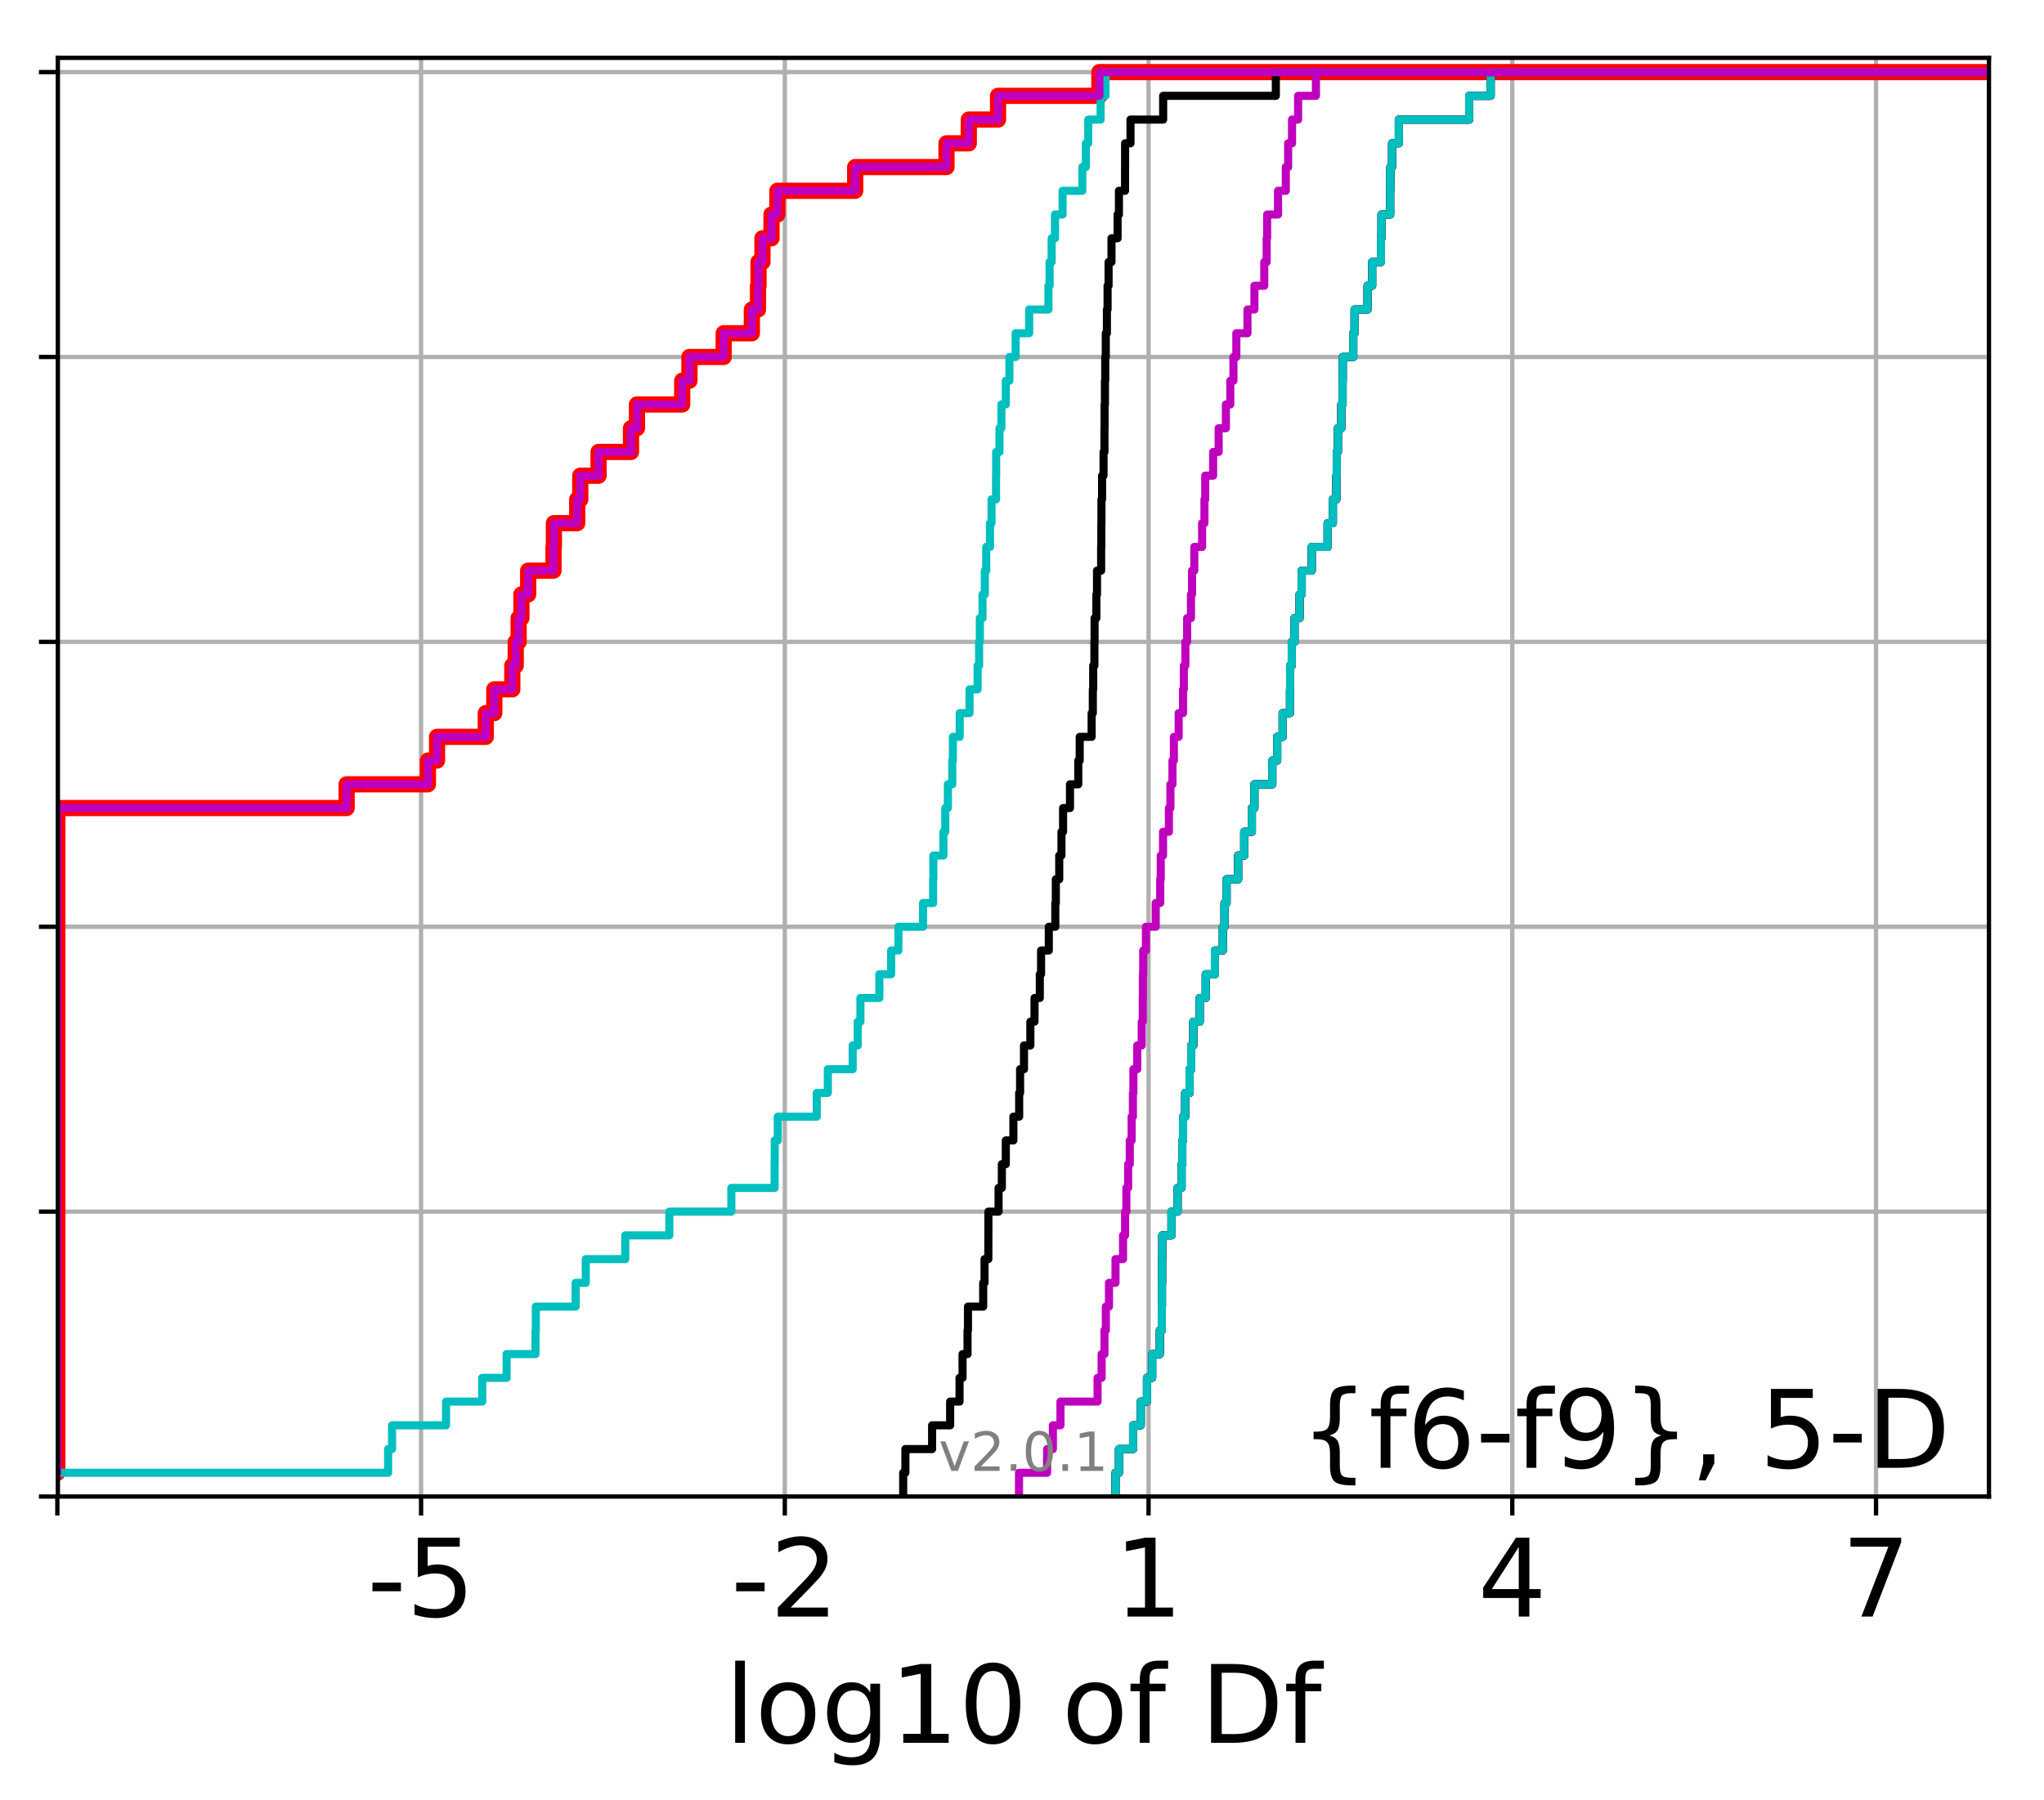 <?xml version="1.0" encoding="utf-8" standalone="no"?>
<!DOCTYPE svg PUBLIC "-//W3C//DTD SVG 1.1//EN"
  "http://www.w3.org/Graphics/SVG/1.1/DTD/svg11.dtd">
<!-- Created with matplotlib (http://matplotlib.org/) -->
<svg height="333pt" version="1.1" viewBox="0 0 378 333" width="378pt" xmlns="http://www.w3.org/2000/svg" xmlns:xlink="http://www.w3.org/1999/xlink">
 <defs>
  <style type="text/css">
*{stroke-linecap:butt;stroke-linejoin:round;}
  </style>
 </defs>
 <g id="figure_1">
  <g id="patch_1">
   <path d="M 0 333.724 
L 378.52 333.724 
L 378.52 0 
L 0 0 
z
" style="fill:#ffffff;"/>
  </g>
  <g id="axes_1">
   <g id="patch_2">
    <path d="M 10.7 276.812 
L 367.82 276.812 
L 367.82 10.7 
L 10.7 10.7 
z
" style="fill:#ffffff;"/>
   </g>
   <g id="matplotlib.axis_1">
    <g id="xtick_1">
     <g id="line2d_1">
      <path clip-path="url(#pe08ed8007e)" d="M 10.603 276.812 
L 10.603 10.7 
" style="fill:none;stroke:#b0b0b0;stroke-linecap:square;stroke-width:0.8;"/>
     </g>
     <g id="line2d_2">
      <defs>
       <path d="M 0 0 
L 0 3.5 
" id="mb0aaf1c0bf" style="stroke:#000000;stroke-width:0.8;"/>
      </defs>
      <g>
       <use style="stroke:#000000;stroke-width:0.8;" x="10.603" xlink:href="#mb0aaf1c0bf" y="276.812"/>
      </g>
     </g>
    </g>
    <g id="xtick_2">
     <g id="line2d_3">
      <path clip-path="url(#pe08ed8007e)" d="M 77.87 276.812 
L 77.87 10.7 
" style="fill:none;stroke:#b0b0b0;stroke-linecap:square;stroke-width:0.8;"/>
     </g>
     <g id="line2d_4">
      <g>
       <use style="stroke:#000000;stroke-width:0.8;" x="77.87" xlink:href="#mb0aaf1c0bf" y="276.812"/>
      </g>
     </g>
     <g id="text_1">
      <!-- -5 -->
      <defs>
       <path d="M 4.891 31.391 
L 31.203 31.391 
L 31.203 23.391 
L 4.891 23.391 
z
" id="DejaVuSans-2d"/>
       <path d="M 10.797 72.906 
L 49.516 72.906 
L 49.516 64.594 
L 19.828 64.594 
L 19.828 46.734 
Q 21.969 47.469 24.109 47.828 
Q 26.266 48.188 28.422 48.188 
Q 40.625 48.188 47.75 41.5 
Q 54.891 34.812 54.891 23.391 
Q 54.891 11.625 47.562 5.094 
Q 40.234 -1.422 26.906 -1.422 
Q 22.312 -1.422 17.547 -0.641 
Q 12.797 0.141 7.719 1.703 
L 7.719 11.625 
Q 12.109 9.234 16.797 8.062 
Q 21.484 6.891 26.703 6.891 
Q 35.156 6.891 40.078 11.328 
Q 45.016 15.766 45.016 23.391 
Q 45.016 31 40.078 35.438 
Q 35.156 39.891 26.703 39.891 
Q 22.75 39.891 18.812 39.016 
Q 14.891 38.141 10.797 36.281 
z
" id="DejaVuSans-35"/>
      </defs>
      <g transform="translate(67.9 299.009)scale(0.2 -0.2)">
       <use xlink:href="#DejaVuSans-2d"/>
       <use x="36.084" xlink:href="#DejaVuSans-35"/>
      </g>
     </g>
    </g>
    <g id="xtick_3">
     <g id="line2d_5">
      <path clip-path="url(#pe08ed8007e)" d="M 145.137 276.812 
L 145.137 10.7 
" style="fill:none;stroke:#b0b0b0;stroke-linecap:square;stroke-width:0.8;"/>
     </g>
     <g id="line2d_6">
      <g>
       <use style="stroke:#000000;stroke-width:0.8;" x="145.137" xlink:href="#mb0aaf1c0bf" y="276.812"/>
      </g>
     </g>
     <g id="text_2">
      <!-- -2 -->
      <defs>
       <path d="M 19.188 8.297 
L 53.609 8.297 
L 53.609 0 
L 7.328 0 
L 7.328 8.297 
Q 12.938 14.109 22.625 23.891 
Q 32.328 33.688 34.812 36.531 
Q 39.547 41.844 41.422 45.531 
Q 43.312 49.219 43.312 52.781 
Q 43.312 58.594 39.234 62.25 
Q 35.156 65.922 28.609 65.922 
Q 23.969 65.922 18.812 64.312 
Q 13.672 62.703 7.812 59.422 
L 7.812 69.391 
Q 13.766 71.781 18.938 73 
Q 24.125 74.219 28.422 74.219 
Q 39.75 74.219 46.484 68.547 
Q 53.219 62.891 53.219 53.422 
Q 53.219 48.922 51.531 44.891 
Q 49.859 40.875 45.406 35.406 
Q 44.188 33.984 37.641 27.219 
Q 31.109 20.453 19.188 8.297 
" id="DejaVuSans-32"/>
      </defs>
      <g transform="translate(135.166 299.009)scale(0.2 -0.2)">
       <use xlink:href="#DejaVuSans-2d"/>
       <use x="36.084" xlink:href="#DejaVuSans-32"/>
      </g>
     </g>
    </g>
    <g id="xtick_4">
     <g id="line2d_7">
      <path clip-path="url(#pe08ed8007e)" d="M 212.403 276.812 
L 212.403 10.7 
" style="fill:none;stroke:#b0b0b0;stroke-linecap:square;stroke-width:0.8;"/>
     </g>
     <g id="line2d_8">
      <g>
       <use style="stroke:#000000;stroke-width:0.8;" x="212.403" xlink:href="#mb0aaf1c0bf" y="276.812"/>
      </g>
     </g>
     <g id="text_3">
      <!-- 1 -->
      <defs>
       <path d="M 12.406 8.297 
L 28.516 8.297 
L 28.516 63.922 
L 10.984 60.406 
L 10.984 69.391 
L 28.422 72.906 
L 38.281 72.906 
L 38.281 8.297 
L 54.391 8.297 
L 54.391 0 
L 12.406 0 
z
" id="DejaVuSans-31"/>
      </defs>
      <g transform="translate(206.041 299.009)scale(0.2 -0.2)">
       <use xlink:href="#DejaVuSans-31"/>
      </g>
     </g>
    </g>
    <g id="xtick_5">
     <g id="line2d_9">
      <path clip-path="url(#pe08ed8007e)" d="M 279.67 276.812 
L 279.67 10.7 
" style="fill:none;stroke:#b0b0b0;stroke-linecap:square;stroke-width:0.8;"/>
     </g>
     <g id="line2d_10">
      <g>
       <use style="stroke:#000000;stroke-width:0.8;" x="279.67" xlink:href="#mb0aaf1c0bf" y="276.812"/>
      </g>
     </g>
     <g id="text_4">
      <!-- 4 -->
      <defs>
       <path d="M 37.797 64.312 
L 12.891 25.391 
L 37.797 25.391 
z
M 35.203 72.906 
L 47.609 72.906 
L 47.609 25.391 
L 58.016 25.391 
L 58.016 17.188 
L 47.609 17.188 
L 47.609 0 
L 37.797 0 
L 37.797 17.188 
L 4.891 17.188 
L 4.891 26.703 
z
" id="DejaVuSans-34"/>
      </defs>
      <g transform="translate(273.308 299.009)scale(0.2 -0.2)">
       <use xlink:href="#DejaVuSans-34"/>
      </g>
     </g>
    </g>
    <g id="xtick_6">
     <g id="line2d_11">
      <path clip-path="url(#pe08ed8007e)" d="M 346.937 276.812 
L 346.937 10.7 
" style="fill:none;stroke:#b0b0b0;stroke-linecap:square;stroke-width:0.8;"/>
     </g>
     <g id="line2d_12">
      <g>
       <use style="stroke:#000000;stroke-width:0.8;" x="346.937" xlink:href="#mb0aaf1c0bf" y="276.812"/>
      </g>
     </g>
     <g id="text_5">
      <!-- 7 -->
      <defs>
       <path d="M 8.203 72.906 
L 55.078 72.906 
L 55.078 68.703 
L 28.609 0 
L 18.312 0 
L 43.219 64.594 
L 8.203 64.594 
z
" id="DejaVuSans-37"/>
      </defs>
      <g transform="translate(340.574 299.009)scale(0.2 -0.2)">
       <use xlink:href="#DejaVuSans-37"/>
      </g>
     </g>
    </g>
    <g id="text_6">
     <!-- log10 of Df -->
     <defs>
      <path d="M 9.422 75.984 
L 18.406 75.984 
L 18.406 0 
L 9.422 0 
z
" id="DejaVuSans-6c"/>
      <path d="M 30.609 48.391 
Q 23.391 48.391 19.188 42.75 
Q 14.984 37.109 14.984 27.297 
Q 14.984 17.484 19.156 11.844 
Q 23.344 6.203 30.609 6.203 
Q 37.797 6.203 41.984 11.859 
Q 46.188 17.531 46.188 27.297 
Q 46.188 37.016 41.984 42.703 
Q 37.797 48.391 30.609 48.391 
M 30.609 56 
Q 42.328 56 49.016 48.375 
Q 55.719 40.766 55.719 27.297 
Q 55.719 13.875 49.016 6.219 
Q 42.328 -1.422 30.609 -1.422 
Q 18.844 -1.422 12.172 6.219 
Q 5.516 13.875 5.516 27.297 
Q 5.516 40.766 12.172 48.375 
Q 18.844 56 30.609 56 
" id="DejaVuSans-6f"/>
      <path d="M 45.406 27.984 
Q 45.406 37.75 41.375 43.109 
Q 37.359 48.484 30.078 48.484 
Q 22.859 48.484 18.828 43.109 
Q 14.797 37.75 14.797 27.984 
Q 14.797 18.266 18.828 12.891 
Q 22.859 7.516 30.078 7.516 
Q 37.359 7.516 41.375 12.891 
Q 45.406 18.266 45.406 27.984 
M 54.391 6.781 
Q 54.391 -7.172 48.188 -13.984 
Q 42 -20.797 29.203 -20.797 
Q 24.469 -20.797 20.266 -20.094 
Q 16.062 -19.391 12.109 -17.922 
L 12.109 -9.188 
Q 16.062 -11.328 19.922 -12.344 
Q 23.781 -13.375 27.781 -13.375 
Q 36.625 -13.375 41.016 -8.766 
Q 45.406 -4.156 45.406 5.172 
L 45.406 9.625 
Q 42.625 4.781 38.281 2.391 
Q 33.938 0 27.875 0 
Q 17.828 0 11.672 7.656 
Q 5.516 15.328 5.516 27.984 
Q 5.516 40.672 11.672 48.328 
Q 17.828 56 27.875 56 
Q 33.938 56 38.281 53.609 
Q 42.625 51.219 45.406 46.391 
L 45.406 54.688 
L 54.391 54.688 
z
" id="DejaVuSans-67"/>
      <path d="M 31.781 66.406 
Q 24.172 66.406 20.328 58.906 
Q 16.5 51.422 16.5 36.375 
Q 16.5 21.391 20.328 13.891 
Q 24.172 6.391 31.781 6.391 
Q 39.453 6.391 43.281 13.891 
Q 47.125 21.391 47.125 36.375 
Q 47.125 51.422 43.281 58.906 
Q 39.453 66.406 31.781 66.406 
M 31.781 74.219 
Q 44.047 74.219 50.516 64.516 
Q 56.984 54.828 56.984 36.375 
Q 56.984 17.969 50.516 8.266 
Q 44.047 -1.422 31.781 -1.422 
Q 19.531 -1.422 13.062 8.266 
Q 6.594 17.969 6.594 36.375 
Q 6.594 54.828 13.062 64.516 
Q 19.531 74.219 31.781 74.219 
" id="DejaVuSans-30"/>
      <path id="DejaVuSans-20"/>
      <path d="M 37.109 75.984 
L 37.109 68.5 
L 28.516 68.5 
Q 23.688 68.5 21.797 66.547 
Q 19.922 64.594 19.922 59.516 
L 19.922 54.688 
L 34.719 54.688 
L 34.719 47.703 
L 19.922 47.703 
L 19.922 0 
L 10.891 0 
L 10.891 47.703 
L 2.297 47.703 
L 2.297 54.688 
L 10.891 54.688 
L 10.891 58.5 
Q 10.891 67.625 15.141 71.797 
Q 19.391 75.984 28.609 75.984 
z
" id="DejaVuSans-66"/>
      <path d="M 19.672 64.797 
L 19.672 8.109 
L 31.594 8.109 
Q 46.688 8.109 53.688 14.938 
Q 60.688 21.781 60.688 36.531 
Q 60.688 51.172 53.688 57.984 
Q 46.688 64.797 31.594 64.797 
z
M 9.812 72.906 
L 30.078 72.906 
Q 51.266 72.906 61.172 64.094 
Q 71.094 55.281 71.094 36.531 
Q 71.094 17.672 61.125 8.828 
Q 51.172 0 30.078 0 
L 9.812 0 
z
" id="DejaVuSans-44"/>
     </defs>
     <g transform="translate(134.074 322.365)scale(0.2 -0.2)">
      <use xlink:href="#DejaVuSans-6c"/>
      <use x="27.783" xlink:href="#DejaVuSans-6f"/>
      <use x="88.965" xlink:href="#DejaVuSans-67"/>
      <use x="152.441" xlink:href="#DejaVuSans-31"/>
      <use x="216.064" xlink:href="#DejaVuSans-30"/>
      <use x="279.688" xlink:href="#DejaVuSans-20"/>
      <use x="311.475" xlink:href="#DejaVuSans-6f"/>
      <use x="372.656" xlink:href="#DejaVuSans-66"/>
      <use x="407.861" xlink:href="#DejaVuSans-20"/>
      <use x="439.648" xlink:href="#DejaVuSans-44"/>
      <use x="516.65" xlink:href="#DejaVuSans-66"/>
     </g>
    </g>
   </g>
   <g id="matplotlib.axis_2">
    <g id="ytick_1">
     <g id="line2d_13">
      <path clip-path="url(#pe08ed8007e)" d="M 10.7 276.812 
L 367.82 276.812 
" style="fill:none;stroke:#b0b0b0;stroke-linecap:square;stroke-width:0.8;"/>
     </g>
     <g id="line2d_14">
      <defs>
       <path d="M 0 0 
L -3.5 0 
" id="m64662423e7" style="stroke:#000000;stroke-width:0.8;"/>
      </defs>
      <g>
       <use style="stroke:#000000;stroke-width:0.8;" x="10.7" xlink:href="#m64662423e7" y="276.812"/>
      </g>
     </g>
    </g>
    <g id="ytick_2">
     <g id="line2d_15">
      <path clip-path="url(#pe08ed8007e)" d="M 10.7 224.117 
L 367.82 224.117 
" style="fill:none;stroke:#b0b0b0;stroke-linecap:square;stroke-width:0.8;"/>
     </g>
     <g id="line2d_16">
      <g>
       <use style="stroke:#000000;stroke-width:0.8;" x="10.7" xlink:href="#m64662423e7" y="224.117"/>
      </g>
     </g>
    </g>
    <g id="ytick_3">
     <g id="line2d_17">
      <path clip-path="url(#pe08ed8007e)" d="M 10.7 171.421 
L 367.82 171.421 
" style="fill:none;stroke:#b0b0b0;stroke-linecap:square;stroke-width:0.8;"/>
     </g>
     <g id="line2d_18">
      <g>
       <use style="stroke:#000000;stroke-width:0.8;" x="10.7" xlink:href="#m64662423e7" y="171.421"/>
      </g>
     </g>
    </g>
    <g id="ytick_4">
     <g id="line2d_19">
      <path clip-path="url(#pe08ed8007e)" d="M 10.7 118.726 
L 367.82 118.726 
" style="fill:none;stroke:#b0b0b0;stroke-linecap:square;stroke-width:0.8;"/>
     </g>
     <g id="line2d_20">
      <g>
       <use style="stroke:#000000;stroke-width:0.8;" x="10.7" xlink:href="#m64662423e7" y="118.726"/>
      </g>
     </g>
    </g>
    <g id="ytick_5">
     <g id="line2d_21">
      <path clip-path="url(#pe08ed8007e)" d="M 10.7 66.03 
L 367.82 66.03 
" style="fill:none;stroke:#b0b0b0;stroke-linecap:square;stroke-width:0.8;"/>
     </g>
     <g id="line2d_22">
      <g>
       <use style="stroke:#000000;stroke-width:0.8;" x="10.7" xlink:href="#m64662423e7" y="66.03"/>
      </g>
     </g>
    </g>
    <g id="ytick_6">
     <g id="line2d_23">
      <path clip-path="url(#pe08ed8007e)" d="M 10.7 13.335 
L 367.82 13.335 
" style="fill:none;stroke:#b0b0b0;stroke-linecap:square;stroke-width:0.8;"/>
     </g>
     <g id="line2d_24">
      <g>
       <use style="stroke:#000000;stroke-width:0.8;" x="10.7" xlink:href="#m64662423e7" y="13.335"/>
      </g>
     </g>
    </g>
   </g>
   <g id="line2d_25">
    <path clip-path="url(#pe08ed8007e)" d="M -1 272.421 
L 10.603 272.421 
L 10.603 268.029 
L 10.603 268.029 
L 10.603 263.638 
L 10.603 263.638 
L 10.603 259.247 
L 10.603 259.247 
L 10.603 254.856 
L 10.603 254.856 
L 10.603 250.464 
L 10.603 250.464 
L 10.603 246.073 
L 10.603 246.073 
L 10.603 241.682 
L 10.603 241.682 
L 10.603 237.29 
L 10.603 237.29 
L 10.603 232.899 
L 10.603 232.899 
L 10.603 228.508 
L 10.603 228.508 
L 10.603 224.117 
L 10.603 224.117 
L 10.603 219.725 
L 10.603 219.725 
L 10.603 215.334 
L 10.603 215.334 
L 10.603 210.943 
L 10.603 210.943 
L 10.603 206.551 
L 10.603 206.551 
L 10.603 202.16 
L 10.603 202.16 
L 10.603 197.769 
L 10.603 197.769 
L 10.603 193.378 
L 10.603 193.378 
L 10.603 188.986 
L 10.603 188.986 
L 10.603 184.595 
L 10.603 184.595 
L 10.603 180.204 
L 10.603 180.204 
L 10.603 175.812 
L 10.603 175.812 
L 10.603 171.421 
L 10.603 171.421 
L 10.603 167.03 
L 10.603 167.03 
L 10.603 162.639 
L 10.603 162.639 
L 10.603 158.247 
L 10.603 158.247 
L 10.603 153.856 
L 10.603 153.856 
L 10.603 149.465 
L 64.102 149.465 
L 64.102 145.073 
L 79.137 145.073 
L 79.137 140.682 
L 80.822 140.682 
L 80.822 136.291 
L 89.84 136.291 
L 89.84 131.9 
L 91.411 131.9 
L 91.411 127.508 
L 94.741 127.508 
L 94.741 123.117 
L 95.373 123.117 
L 95.373 118.726 
L 95.912 118.726 
L 95.912 114.334 
L 96.427 114.334 
L 96.427 109.943 
L 97.676 109.943 
L 97.676 105.552 
L 102.362 105.552 
L 102.362 101.161 
L 102.436 101.161 
L 102.436 96.769 
L 106.745 96.769 
L 106.745 92.378 
L 107.315 92.378 
L 107.315 87.987 
L 110.694 87.987 
L 110.694 83.595 
L 116.692 83.595 
L 116.692 79.204 
L 117.794 79.204 
L 117.794 74.813 
L 126.163 74.813 
L 126.163 70.422 
L 127.501 70.422 
L 127.501 66.03 
L 133.832 66.03 
L 133.832 61.639 
L 139.048 61.639 
L 139.048 57.248 
L 140.178 57.248 
L 140.178 52.856 
L 140.276 52.856 
L 140.276 48.465 
L 141.001 48.465 
L 141.001 44.074 
L 142.676 44.074 
L 142.676 39.682 
L 143.764 39.682 
L 143.764 35.291 
L 158.149 35.291 
L 158.149 30.9 
L 175.036 30.9 
L 175.036 26.509 
L 179.163 26.509 
L 179.163 22.117 
L 184.569 22.117 
L 184.569 17.726 
L 203.311 17.726 
L 203.311 13.335 
L 203.311 13.335 
L 203.311 13.335 
L 367.82 13.335 
" style="fill:none;stroke:#ff0000;stroke-linecap:square;stroke-width:3;"/>
   </g>
   <g id="line2d_26">
    <path clip-path="url(#pe08ed8007e)" d="M 206.293 276.812 
L 206.293 272.421 
L 206.941 272.421 
L 206.941 268.029 
L 209.55 268.029 
L 209.55 263.638 
L 210.963 263.638 
L 210.963 259.247 
L 212.112 259.247 
L 212.112 254.856 
L 213.073 254.856 
L 213.073 250.464 
L 214.48 250.464 
L 214.48 246.073 
L 214.859 246.073 
L 214.859 241.682 
L 214.877 241.682 
L 214.877 237.29 
L 214.907 237.29 
L 214.907 232.899 
L 214.947 232.899 
L 214.947 228.508 
L 216.645 228.508 
L 216.645 224.117 
L 217.772 224.117 
L 217.772 219.725 
L 218.512 219.725 
L 218.512 215.334 
L 218.648 215.334 
L 218.648 210.943 
L 218.792 210.943 
L 218.792 206.551 
L 219.182 206.551 
L 219.182 202.16 
L 220.008 202.16 
L 220.008 197.769 
L 220.299 197.769 
L 220.299 193.378 
L 220.686 193.378 
L 220.686 188.986 
L 221.863 188.986 
L 221.863 184.595 
L 222.98 184.595 
L 222.98 180.204 
L 224.679 180.204 
L 224.679 175.812 
L 226.14 175.812 
L 226.14 171.421 
L 226.449 171.421 
L 226.449 167.03 
L 226.831 167.03 
L 226.831 162.639 
L 228.967 162.639 
L 228.967 158.247 
L 230.099 158.247 
L 230.099 153.856 
L 231.506 153.856 
L 231.506 149.465 
L 231.981 149.465 
L 231.981 145.073 
L 235.293 145.073 
L 235.293 140.682 
L 236.196 140.682 
L 236.196 136.291 
L 237.204 136.291 
L 237.204 131.9 
L 238.564 131.9 
L 238.564 127.508 
L 238.588 127.508 
L 238.588 123.117 
L 238.887 123.117 
L 238.887 118.726 
L 239.392 118.726 
L 239.392 114.334 
L 240.331 114.334 
L 240.331 109.943 
L 240.726 109.943 
L 240.726 105.552 
L 242.58 105.552 
L 242.58 101.161 
L 245.517 101.161 
L 245.517 96.769 
L 246.486 96.769 
L 246.486 92.378 
L 247.132 92.378 
L 247.132 87.987 
L 247.202 87.987 
L 247.202 83.595 
L 247.413 83.595 
L 247.413 79.204 
L 248.055 79.204 
L 248.055 74.813 
L 248.288 74.813 
L 248.288 70.422 
L 248.311 70.422 
L 248.311 66.03 
L 250.26 66.03 
L 250.26 61.639 
L 250.503 61.639 
L 250.503 57.248 
L 252.902 57.248 
L 252.902 52.856 
L 253.752 52.856 
L 253.752 48.465 
L 255.383 48.465 
L 255.383 44.074 
L 255.48 44.074 
L 255.48 39.682 
L 257.081 39.682 
L 257.081 35.291 
L 257.125 35.291 
L 257.125 30.9 
L 257.444 30.9 
L 257.444 26.509 
L 258.686 26.509 
L 258.686 22.117 
L 271.696 22.117 
L 271.696 17.726 
L 275.67 17.726 
L 275.67 13.335 
L 275.67 13.335 
L 275.67 13.335 
L 367.82 13.335 
" style="fill:none;stroke:#00bfbf;stroke-linecap:square;stroke-width:1.5;"/>
   </g>
   <g id="line2d_27">
    <path clip-path="url(#pe08ed8007e)" d="M 206.293 276.812 
L 206.293 272.421 
L 206.941 272.421 
L 206.941 268.029 
L 209.55 268.029 
L 209.55 263.638 
L 210.963 263.638 
L 210.963 259.247 
L 212.112 259.247 
L 212.112 254.856 
L 213.073 254.856 
L 213.073 250.464 
L 214.48 250.464 
L 214.48 246.073 
L 214.859 246.073 
L 214.859 241.682 
L 214.877 241.682 
L 214.877 237.29 
L 214.907 237.29 
L 214.907 232.899 
L 214.947 232.899 
L 214.947 228.508 
L 216.645 228.508 
L 216.645 224.117 
L 217.772 224.117 
L 217.772 219.725 
L 218.512 219.725 
L 218.512 215.334 
L 218.648 215.334 
L 218.648 210.943 
L 218.792 210.943 
L 218.792 206.551 
L 219.182 206.551 
L 219.182 202.16 
L 220.008 202.16 
L 220.008 197.769 
L 220.299 197.769 
L 220.299 193.378 
L 220.686 193.378 
L 220.686 188.986 
L 221.863 188.986 
L 221.863 184.595 
L 222.98 184.595 
L 222.98 180.204 
L 224.679 180.204 
L 224.679 175.812 
L 226.14 175.812 
L 226.14 171.421 
L 226.449 171.421 
L 226.449 167.03 
L 226.831 167.03 
L 226.831 162.639 
L 228.967 162.639 
L 228.967 158.247 
L 230.099 158.247 
L 230.099 153.856 
L 231.506 153.856 
L 231.506 149.465 
L 231.981 149.465 
L 231.981 145.073 
L 235.293 145.073 
L 235.293 140.682 
L 236.196 140.682 
L 236.196 136.291 
L 237.204 136.291 
L 237.204 131.9 
L 238.564 131.9 
L 238.564 127.508 
L 238.588 127.508 
L 238.588 123.117 
L 238.887 123.117 
L 238.887 118.726 
L 239.392 118.726 
L 239.392 114.334 
L 240.331 114.334 
L 240.331 109.943 
L 240.726 109.943 
L 240.726 105.552 
L 242.58 105.552 
L 242.58 101.161 
L 245.517 101.161 
L 245.517 96.769 
L 246.486 96.769 
L 246.486 92.378 
L 247.132 92.378 
L 247.132 87.987 
L 247.202 87.987 
L 247.202 83.595 
L 247.413 83.595 
L 247.413 79.204 
L 248.055 79.204 
L 248.055 74.813 
L 248.288 74.813 
L 248.288 70.422 
L 248.311 70.422 
L 248.311 66.03 
L 250.26 66.03 
L 250.26 61.639 
L 250.503 61.639 
L 250.503 57.248 
L 252.902 57.248 
L 252.902 52.856 
L 253.752 52.856 
L 253.752 48.465 
L 255.383 48.465 
L 255.383 44.074 
L 255.48 44.074 
L 255.48 39.682 
L 257.081 39.682 
L 257.081 35.291 
L 257.125 35.291 
L 257.125 30.9 
L 257.444 30.9 
L 257.444 26.509 
L 258.686 26.509 
L 258.686 22.117 
L 271.696 22.117 
L 271.696 17.726 
L 275.67 17.726 
L 275.67 13.335 
L 275.67 13.335 
L 275.67 13.335 
L 367.82 13.335 
" style="fill:none;stroke:#bf00bf;stroke-linecap:square;stroke-width:1.5;"/>
   </g>
   <g id="line2d_28">
    <path clip-path="url(#pe08ed8007e)" d="M 206.293 276.812 
L 206.293 272.421 
L 206.941 272.421 
L 206.941 268.029 
L 209.55 268.029 
L 209.55 263.638 
L 210.963 263.638 
L 210.963 259.247 
L 212.112 259.247 
L 212.112 254.856 
L 213.073 254.856 
L 213.073 250.464 
L 214.48 250.464 
L 214.48 246.073 
L 214.859 246.073 
L 214.859 241.682 
L 214.877 241.682 
L 214.877 237.29 
L 214.907 237.29 
L 214.907 232.899 
L 214.947 232.899 
L 214.947 228.508 
L 216.645 228.508 
L 216.645 224.117 
L 217.772 224.117 
L 217.772 219.725 
L 218.512 219.725 
L 218.512 215.334 
L 218.648 215.334 
L 218.648 210.943 
L 218.792 210.943 
L 218.792 206.551 
L 219.182 206.551 
L 219.182 202.16 
L 220.008 202.16 
L 220.008 197.769 
L 220.299 197.769 
L 220.299 193.378 
L 220.686 193.378 
L 220.686 188.986 
L 221.863 188.986 
L 221.863 184.595 
L 222.98 184.595 
L 222.98 180.204 
L 224.679 180.204 
L 224.679 175.812 
L 226.14 175.812 
L 226.14 171.421 
L 226.449 171.421 
L 226.449 167.03 
L 226.831 167.03 
L 226.831 162.639 
L 228.967 162.639 
L 228.967 158.247 
L 230.099 158.247 
L 230.099 153.856 
L 231.506 153.856 
L 231.506 149.465 
L 231.981 149.465 
L 231.981 145.073 
L 235.293 145.073 
L 235.293 140.682 
L 236.196 140.682 
L 236.196 136.291 
L 237.204 136.291 
L 237.204 131.9 
L 238.564 131.9 
L 238.564 127.508 
L 238.588 127.508 
L 238.588 123.117 
L 238.887 123.117 
L 238.887 118.726 
L 239.392 118.726 
L 239.392 114.334 
L 240.331 114.334 
L 240.331 109.943 
L 240.726 109.943 
L 240.726 105.552 
L 242.58 105.552 
L 242.58 101.161 
L 245.517 101.161 
L 245.517 96.769 
L 246.486 96.769 
L 246.486 92.378 
L 247.132 92.378 
L 247.132 87.987 
L 247.202 87.987 
L 247.202 83.595 
L 247.413 83.595 
L 247.413 79.204 
L 248.055 79.204 
L 248.055 74.813 
L 248.288 74.813 
L 248.288 70.422 
L 248.311 70.422 
L 248.311 66.03 
L 250.26 66.03 
L 250.26 61.639 
L 250.503 61.639 
L 250.503 57.248 
L 252.902 57.248 
L 252.902 52.856 
L 253.752 52.856 
L 253.752 48.465 
L 255.383 48.465 
L 255.383 44.074 
L 255.48 44.074 
L 255.48 39.682 
L 257.081 39.682 
L 257.081 35.291 
L 257.125 35.291 
L 257.125 30.9 
L 257.444 30.9 
L 257.444 26.509 
L 258.686 26.509 
L 258.686 22.117 
L 271.696 22.117 
L 271.696 17.726 
L 275.67 17.726 
L 275.67 13.335 
L 275.67 13.335 
L 275.67 13.335 
L 367.82 13.335 
" style="fill:none;stroke:#000000;stroke-linecap:square;stroke-width:1.5;"/>
   </g>
   <g id="line2d_29">
    <path clip-path="url(#pe08ed8007e)" d="M 206.293 276.812 
L 206.293 272.421 
L 206.941 272.421 
L 206.941 268.029 
L 209.55 268.029 
L 209.55 263.638 
L 210.963 263.638 
L 210.963 259.247 
L 212.112 259.247 
L 212.112 254.856 
L 213.073 254.856 
L 213.073 250.464 
L 214.48 250.464 
L 214.48 246.073 
L 214.859 246.073 
L 214.859 241.682 
L 214.877 241.682 
L 214.877 237.29 
L 214.907 237.29 
L 214.907 232.899 
L 214.947 232.899 
L 214.947 228.508 
L 216.645 228.508 
L 216.645 224.117 
L 217.772 224.117 
L 217.772 219.725 
L 218.512 219.725 
L 218.512 215.334 
L 218.648 215.334 
L 218.648 210.943 
L 218.792 210.943 
L 218.792 206.551 
L 219.182 206.551 
L 219.182 202.16 
L 220.008 202.16 
L 220.008 197.769 
L 220.299 197.769 
L 220.299 193.378 
L 220.686 193.378 
L 220.686 188.986 
L 221.863 188.986 
L 221.863 184.595 
L 222.98 184.595 
L 222.98 180.204 
L 224.679 180.204 
L 224.679 175.812 
L 226.14 175.812 
L 226.14 171.421 
L 226.449 171.421 
L 226.449 167.03 
L 226.831 167.03 
L 226.831 162.639 
L 228.967 162.639 
L 228.967 158.247 
L 230.099 158.247 
L 230.099 153.856 
L 231.506 153.856 
L 231.506 149.465 
L 231.981 149.465 
L 231.981 145.073 
L 235.293 145.073 
L 235.293 140.682 
L 236.196 140.682 
L 236.196 136.291 
L 237.204 136.291 
L 237.204 131.9 
L 238.564 131.9 
L 238.564 127.508 
L 238.588 127.508 
L 238.588 123.117 
L 238.887 123.117 
L 238.887 118.726 
L 239.392 118.726 
L 239.392 114.334 
L 240.331 114.334 
L 240.331 109.943 
L 240.726 109.943 
L 240.726 105.552 
L 242.58 105.552 
L 242.58 101.161 
L 245.517 101.161 
L 245.517 96.769 
L 246.486 96.769 
L 246.486 92.378 
L 247.132 92.378 
L 247.132 87.987 
L 247.202 87.987 
L 247.202 83.595 
L 247.413 83.595 
L 247.413 79.204 
L 248.055 79.204 
L 248.055 74.813 
L 248.288 74.813 
L 248.288 70.422 
L 248.311 70.422 
L 248.311 66.03 
L 250.26 66.03 
L 250.26 61.639 
L 250.503 61.639 
L 250.503 57.248 
L 252.902 57.248 
L 252.902 52.856 
L 253.752 52.856 
L 253.752 48.465 
L 255.383 48.465 
L 255.383 44.074 
L 255.48 44.074 
L 255.48 39.682 
L 257.081 39.682 
L 257.081 35.291 
L 257.125 35.291 
L 257.125 30.9 
L 257.444 30.9 
L 257.444 26.509 
L 258.686 26.509 
L 258.686 22.117 
L 271.696 22.117 
L 271.696 17.726 
L 275.67 17.726 
L 275.67 13.335 
L 275.67 13.335 
L 275.67 13.335 
L 367.82 13.335 
" style="fill:none;stroke:#00bfbf;stroke-linecap:square;stroke-width:1.5;"/>
   </g>
   <g id="line2d_30">
    <path clip-path="url(#pe08ed8007e)" d="M 188.449 276.812 
L 188.449 272.421 
L 193.64 272.421 
L 193.64 268.029 
L 194.712 268.029 
L 194.712 263.638 
L 196.114 263.638 
L 196.114 259.247 
L 202.978 259.247 
L 202.978 254.856 
L 203.727 254.856 
L 203.727 250.464 
L 204.246 250.464 
L 204.246 246.073 
L 204.51 246.073 
L 204.51 241.682 
L 205.088 241.682 
L 205.088 237.29 
L 206.293 237.29 
L 206.293 232.899 
L 207.685 232.899 
L 207.685 228.508 
L 208.066 228.508 
L 208.066 224.117 
L 208.302 224.117 
L 208.302 219.725 
L 208.63 219.725 
L 208.63 215.334 
L 208.934 215.334 
L 208.934 210.943 
L 209.274 210.943 
L 209.274 206.551 
L 209.511 206.551 
L 209.511 202.16 
L 209.603 202.16 
L 209.603 197.769 
L 210.314 197.769 
L 210.314 193.378 
L 211.14 193.378 
L 211.14 188.986 
L 211.333 188.986 
L 211.333 184.595 
L 211.359 184.595 
L 211.359 180.204 
L 211.417 180.204 
L 211.417 175.812 
L 211.917 175.812 
L 211.917 171.421 
L 213.729 171.421 
L 213.729 167.03 
L 214.561 167.03 
L 214.561 162.639 
L 214.655 162.639 
L 214.655 158.247 
L 215.083 158.247 
L 215.083 153.856 
L 216.168 153.856 
L 216.168 149.465 
L 216.449 149.465 
L 216.449 145.073 
L 216.826 145.073 
L 216.826 140.682 
L 217.089 140.682 
L 217.089 136.291 
L 217.976 136.291 
L 217.976 131.9 
L 218.783 131.9 
L 218.783 127.508 
L 218.93 127.508 
L 218.93 123.117 
L 219.214 123.117 
L 219.214 118.726 
L 219.538 118.726 
L 219.538 114.334 
L 220.247 114.334 
L 220.247 109.943 
L 220.45 109.943 
L 220.45 105.552 
L 220.867 105.552 
L 220.867 101.161 
L 222.309 101.161 
L 222.309 96.769 
L 222.744 96.769 
L 222.744 92.378 
L 222.885 92.378 
L 222.885 87.987 
L 224.349 87.987 
L 224.349 83.595 
L 225.366 83.595 
L 225.366 79.204 
L 226.708 79.204 
L 226.708 74.813 
L 227.522 74.813 
L 227.522 70.422 
L 228.102 70.422 
L 228.102 66.03 
L 228.64 66.03 
L 228.64 61.639 
L 230.696 61.639 
L 230.696 57.248 
L 231.985 57.248 
L 231.985 52.856 
L 233.802 52.856 
L 233.802 48.465 
L 234.246 48.465 
L 234.246 44.074 
L 234.334 44.074 
L 234.334 39.682 
L 236.348 39.682 
L 236.348 35.291 
L 237.787 35.291 
L 237.787 30.9 
L 238.217 30.9 
L 238.217 26.509 
L 238.942 26.509 
L 238.942 22.117 
L 240.06 22.117 
L 240.06 17.726 
L 243.356 17.726 
L 243.356 13.335 
L 243.356 13.335 
L 243.356 13.335 
L 367.82 13.335 
" style="fill:none;stroke:#bf00bf;stroke-linecap:square;stroke-width:1.5;"/>
   </g>
   <g id="line2d_31">
    <path clip-path="url(#pe08ed8007e)" d="M 167.028 276.812 
L 167.028 272.421 
L 167.437 272.421 
L 167.437 268.029 
L 172.376 268.029 
L 172.376 263.638 
L 175.713 263.638 
L 175.713 259.247 
L 177.45 259.247 
L 177.45 254.856 
L 178.007 254.856 
L 178.007 250.464 
L 178.928 250.464 
L 178.928 246.073 
L 179.008 246.073 
L 179.008 241.682 
L 181.823 241.682 
L 181.823 237.29 
L 182.072 237.29 
L 182.072 232.899 
L 182.778 232.899 
L 182.778 228.508 
L 182.786 228.508 
L 182.786 224.117 
L 184.667 224.117 
L 184.667 219.725 
L 185.273 219.725 
L 185.273 215.334 
L 186.006 215.334 
L 186.006 210.943 
L 187.407 210.943 
L 187.407 206.551 
L 188.477 206.551 
L 188.477 202.16 
L 188.648 202.16 
L 188.648 197.769 
L 189.369 197.769 
L 189.369 193.378 
L 190.545 193.378 
L 190.545 188.986 
L 191.315 188.986 
L 191.315 184.595 
L 192.293 184.595 
L 192.293 180.204 
L 192.526 180.204 
L 192.526 175.812 
L 193.956 175.812 
L 193.956 171.421 
L 195.159 171.421 
L 195.159 167.03 
L 195.256 167.03 
L 195.256 162.639 
L 195.885 162.639 
L 195.885 158.247 
L 196.298 158.247 
L 196.298 153.856 
L 196.597 153.856 
L 196.597 149.465 
L 197.874 149.465 
L 197.874 145.073 
L 199.407 145.073 
L 199.407 140.682 
L 199.672 140.682 
L 199.672 136.291 
L 201.877 136.291 
L 201.877 131.9 
L 202.098 131.9 
L 202.098 127.508 
L 202.17 127.508 
L 202.17 123.117 
L 202.391 123.117 
L 202.391 118.726 
L 202.419 118.726 
L 202.419 114.334 
L 202.753 114.334 
L 202.753 109.943 
L 202.871 109.943 
L 202.871 105.552 
L 203.636 105.552 
L 203.636 101.161 
L 203.673 101.161 
L 203.673 96.769 
L 203.692 96.769 
L 203.692 92.378 
L 203.81 92.378 
L 203.81 87.987 
L 204.079 87.987 
L 204.079 83.595 
L 204.25 83.595 
L 204.25 79.204 
L 204.27 79.204 
L 204.27 74.813 
L 204.335 74.813 
L 204.335 70.422 
L 204.394 70.422 
L 204.394 66.03 
L 204.495 66.03 
L 204.495 61.639 
L 204.701 61.639 
L 204.701 57.248 
L 204.825 57.248 
L 204.825 52.856 
L 205.011 52.856 
L 205.011 48.465 
L 205.549 48.465 
L 205.549 44.074 
L 206.675 44.074 
L 206.675 39.682 
L 206.926 39.682 
L 206.926 35.291 
L 208.056 35.291 
L 208.056 30.9 
L 208.068 30.9 
L 208.068 26.509 
L 209.065 26.509 
L 209.065 22.117 
L 215.106 22.117 
L 215.106 17.726 
L 235.941 17.726 
L 235.941 13.335 
L 235.941 13.335 
L 235.941 13.335 
L 367.82 13.335 
" style="fill:none;stroke:#000000;stroke-linecap:square;stroke-width:1.5;"/>
   </g>
   <g id="line2d_32">
    <path clip-path="url(#pe08ed8007e)" d="M -1 272.421 
L 71.777 272.421 
L 71.777 268.029 
L 72.505 268.029 
L 72.505 263.638 
L 82.49 263.638 
L 82.49 259.247 
L 89.176 259.247 
L 89.176 254.856 
L 93.685 254.856 
L 93.685 250.464 
L 99.03 250.464 
L 99.03 246.073 
L 99.093 246.073 
L 99.093 241.682 
L 106.451 241.682 
L 106.451 237.29 
L 108.327 237.29 
L 108.327 232.899 
L 115.628 232.899 
L 115.628 228.508 
L 123.785 228.508 
L 123.785 224.117 
L 135.249 224.117 
L 135.249 219.725 
L 143.254 219.725 
L 143.254 215.334 
L 143.273 215.334 
L 143.273 210.943 
L 143.835 210.943 
L 143.835 206.551 
L 151.047 206.551 
L 151.047 202.16 
L 153.092 202.16 
L 153.092 197.769 
L 157.689 197.769 
L 157.689 193.378 
L 158.627 193.378 
L 158.627 188.986 
L 159.116 188.986 
L 159.116 184.595 
L 162.621 184.595 
L 162.621 180.204 
L 164.802 180.204 
L 164.802 175.812 
L 166.144 175.812 
L 166.144 171.421 
L 170.698 171.421 
L 170.698 167.03 
L 172.566 167.03 
L 172.566 162.639 
L 172.61 162.639 
L 172.61 158.247 
L 174.466 158.247 
L 174.466 153.856 
L 174.814 153.856 
L 174.814 149.465 
L 175.29 149.465 
L 175.29 145.073 
L 176.103 145.073 
L 176.103 140.682 
L 176.221 140.682 
L 176.221 136.291 
L 177.477 136.291 
L 177.477 131.9 
L 179.295 131.9 
L 179.295 127.508 
L 180.788 127.508 
L 180.788 123.117 
L 181.067 123.117 
L 181.067 118.726 
L 181.203 118.726 
L 181.203 114.334 
L 181.7 114.334 
L 181.7 109.943 
L 182.128 109.943 
L 182.128 105.552 
L 182.386 105.552 
L 182.386 101.161 
L 183.084 101.161 
L 183.084 96.769 
L 183.367 96.769 
L 183.367 92.378 
L 184.198 92.378 
L 184.198 87.987 
L 184.224 87.987 
L 184.224 83.595 
L 184.832 83.595 
L 184.832 79.204 
L 185.19 79.204 
L 185.19 74.813 
L 186.006 74.813 
L 186.006 70.422 
L 186.673 70.422 
L 186.673 66.03 
L 187.822 66.03 
L 187.822 61.639 
L 190.334 61.639 
L 190.334 57.248 
L 193.887 57.248 
L 193.887 52.856 
L 194.101 52.856 
L 194.101 48.465 
L 194.485 48.465 
L 194.485 44.074 
L 195.101 44.074 
L 195.101 39.682 
L 196.505 39.682 
L 196.505 35.291 
L 200.156 35.291 
L 200.156 30.9 
L 200.815 30.9 
L 200.815 26.509 
L 201.253 26.509 
L 201.253 22.117 
L 203.535 22.117 
L 203.535 17.726 
L 204.434 17.726 
L 204.434 13.335 
L 204.434 13.335 
L 204.434 13.335 
L 367.82 13.335 
" style="fill:none;stroke:#00bfbf;stroke-linecap:square;stroke-width:1.5;"/>
   </g>
   <g id="line2d_33">
    <path clip-path="url(#pe08ed8007e)" d="M -1 272.421 
L 10.603 272.421 
L 10.603 268.029 
L 10.603 268.029 
L 10.603 263.638 
L 10.603 263.638 
L 10.603 259.247 
L 10.603 259.247 
L 10.603 254.856 
L 10.603 254.856 
L 10.603 250.464 
L 10.603 250.464 
L 10.603 246.073 
L 10.603 246.073 
L 10.603 241.682 
L 10.603 241.682 
L 10.603 237.29 
L 10.603 237.29 
L 10.603 232.899 
L 10.603 232.899 
L 10.603 228.508 
L 10.603 228.508 
L 10.603 224.117 
L 10.603 224.117 
L 10.603 219.725 
L 10.603 219.725 
L 10.603 215.334 
L 10.603 215.334 
L 10.603 210.943 
L 10.603 210.943 
L 10.603 206.551 
L 10.603 206.551 
L 10.603 202.16 
L 10.603 202.16 
L 10.603 197.769 
L 10.603 197.769 
L 10.603 193.378 
L 10.603 193.378 
L 10.603 188.986 
L 10.603 188.986 
L 10.603 184.595 
L 10.603 184.595 
L 10.603 180.204 
L 10.603 180.204 
L 10.603 175.812 
L 10.603 175.812 
L 10.603 171.421 
L 10.603 171.421 
L 10.603 167.03 
L 10.603 167.03 
L 10.603 162.639 
L 10.603 162.639 
L 10.603 158.247 
L 10.603 158.247 
L 10.603 153.856 
L 10.603 153.856 
L 10.603 149.465 
L 64.102 149.465 
L 64.102 145.073 
L 79.137 145.073 
L 79.137 140.682 
L 80.822 140.682 
L 80.822 136.291 
L 89.84 136.291 
L 89.84 131.9 
L 91.411 131.9 
L 91.411 127.508 
L 94.741 127.508 
L 94.741 123.117 
L 95.373 123.117 
L 95.373 118.726 
L 95.912 118.726 
L 95.912 114.334 
L 96.427 114.334 
L 96.427 109.943 
L 97.676 109.943 
L 97.676 105.552 
L 102.362 105.552 
L 102.362 101.161 
L 102.436 101.161 
L 102.436 96.769 
L 106.745 96.769 
L 106.745 92.378 
L 107.315 92.378 
L 107.315 87.987 
L 110.694 87.987 
L 110.694 83.595 
L 116.692 83.595 
L 116.692 79.204 
L 117.794 79.204 
L 117.794 74.813 
L 126.163 74.813 
L 126.163 70.422 
L 127.501 70.422 
L 127.501 66.03 
L 133.832 66.03 
L 133.832 61.639 
L 139.048 61.639 
L 139.048 57.248 
L 140.178 57.248 
L 140.178 52.856 
L 140.276 52.856 
L 140.276 48.465 
L 141.001 48.465 
L 141.001 44.074 
L 142.676 44.074 
L 142.676 39.682 
L 143.764 39.682 
L 143.764 35.291 
L 158.149 35.291 
L 158.149 30.9 
L 175.036 30.9 
L 175.036 26.509 
L 179.163 26.509 
L 179.163 22.117 
L 184.569 22.117 
L 184.569 17.726 
L 203.311 17.726 
L 203.311 13.335 
L 203.311 13.335 
L 203.311 13.335 
L 367.82 13.335 
" style="fill:none;stroke:#bf00bf;stroke-linecap:square;stroke-width:1.5;"/>
   </g>
   <g id="patch_3">
    <path d="M 10.7 276.812 
L 10.7 10.7 
" style="fill:none;stroke:#000000;stroke-linecap:square;stroke-linejoin:miter;stroke-width:0.8;"/>
   </g>
   <g id="patch_4">
    <path d="M 367.82 276.812 
L 367.82 10.7 
" style="fill:none;stroke:#000000;stroke-linecap:square;stroke-linejoin:miter;stroke-width:0.8;"/>
   </g>
   <g id="patch_5">
    <path d="M 10.7 276.812 
L 367.82 276.812 
" style="fill:none;stroke:#000000;stroke-linecap:square;stroke-linejoin:miter;stroke-width:0.8;"/>
   </g>
   <g id="patch_6">
    <path d="M 10.7 10.7 
L 367.82 10.7 
" style="fill:none;stroke:#000000;stroke-linecap:square;stroke-linejoin:miter;stroke-width:0.8;"/>
   </g>
   <g id="text_7">
    <!-- {f6-f9}, 5-D -->
    <defs>
     <path d="M 51.125 -9.281 
L 51.125 -16.312 
L 48.094 -16.312 
Q 35.938 -16.312 31.812 -12.688 
Q 27.688 -9.078 27.688 1.703 
L 27.688 13.375 
Q 27.688 20.75 25.047 23.578 
Q 22.406 26.422 15.484 26.422 
L 12.5 26.422 
L 12.5 33.406 
L 15.484 33.406 
Q 22.469 33.406 25.078 36.203 
Q 27.688 39.016 27.688 46.297 
L 27.688 58.016 
Q 27.688 68.797 31.812 72.391 
Q 35.938 75.984 48.094 75.984 
L 51.125 75.984 
L 51.125 69 
L 47.797 69 
Q 40.922 69 38.812 66.844 
Q 36.719 64.703 36.719 57.812 
L 36.719 45.703 
Q 36.719 38.031 34.5 34.562 
Q 32.281 31.109 26.906 29.891 
Q 32.328 28.562 34.516 25.094 
Q 36.719 21.625 36.719 14.016 
L 36.719 1.906 
Q 36.719 -4.984 38.812 -7.125 
Q 40.922 -9.281 47.797 -9.281 
z
" id="DejaVuSans-7b"/>
     <path d="M 33.016 40.375 
Q 26.375 40.375 22.484 35.828 
Q 18.609 31.297 18.609 23.391 
Q 18.609 15.531 22.484 10.953 
Q 26.375 6.391 33.016 6.391 
Q 39.656 6.391 43.531 10.953 
Q 47.406 15.531 47.406 23.391 
Q 47.406 31.297 43.531 35.828 
Q 39.656 40.375 33.016 40.375 
M 52.594 71.297 
L 52.594 62.312 
Q 48.875 64.062 45.094 64.984 
Q 41.312 65.922 37.594 65.922 
Q 27.828 65.922 22.672 59.328 
Q 17.531 52.734 16.797 39.406 
Q 19.672 43.656 24.016 45.922 
Q 28.375 48.188 33.594 48.188 
Q 44.578 48.188 50.953 41.516 
Q 57.328 34.859 57.328 23.391 
Q 57.328 12.156 50.688 5.359 
Q 44.047 -1.422 33.016 -1.422 
Q 20.359 -1.422 13.672 8.266 
Q 6.984 17.969 6.984 36.375 
Q 6.984 53.656 15.188 63.938 
Q 23.391 74.219 37.203 74.219 
Q 40.922 74.219 44.703 73.484 
Q 48.484 72.75 52.594 71.297 
" id="DejaVuSans-36"/>
     <path d="M 10.984 1.516 
L 10.984 10.5 
Q 14.703 8.734 18.5 7.812 
Q 22.312 6.891 25.984 6.891 
Q 35.75 6.891 40.891 13.453 
Q 46.047 20.016 46.781 33.406 
Q 43.953 29.203 39.594 26.953 
Q 35.25 24.703 29.984 24.703 
Q 19.047 24.703 12.672 31.312 
Q 6.297 37.938 6.297 49.422 
Q 6.297 60.641 12.938 67.422 
Q 19.578 74.219 30.609 74.219 
Q 43.266 74.219 49.922 64.516 
Q 56.594 54.828 56.594 36.375 
Q 56.594 19.141 48.406 8.859 
Q 40.234 -1.422 26.422 -1.422 
Q 22.703 -1.422 18.891 -0.688 
Q 15.094 0.047 10.984 1.516 
M 30.609 32.422 
Q 37.25 32.422 41.125 36.953 
Q 45.016 41.5 45.016 49.422 
Q 45.016 57.281 41.125 61.844 
Q 37.25 66.406 30.609 66.406 
Q 23.969 66.406 20.094 61.844 
Q 16.219 57.281 16.219 49.422 
Q 16.219 41.5 20.094 36.953 
Q 23.969 32.422 30.609 32.422 
" id="DejaVuSans-39"/>
     <path d="M 12.5 -9.281 
L 15.922 -9.281 
Q 22.75 -9.281 24.828 -7.172 
Q 26.906 -5.078 26.906 1.906 
L 26.906 14.016 
Q 26.906 21.625 29.094 25.094 
Q 31.297 28.562 36.719 29.891 
Q 31.297 31.109 29.094 34.562 
Q 26.906 38.031 26.906 45.703 
L 26.906 57.812 
Q 26.906 64.75 24.828 66.875 
Q 22.75 69 15.922 69 
L 12.5 69 
L 12.5 75.984 
L 15.578 75.984 
Q 27.734 75.984 31.812 72.391 
Q 35.891 68.797 35.891 58.016 
L 35.891 46.297 
Q 35.891 39.016 38.516 36.203 
Q 41.156 33.406 48.094 33.406 
L 51.125 33.406 
L 51.125 26.422 
L 48.094 26.422 
Q 41.156 26.422 38.516 23.578 
Q 35.891 20.75 35.891 13.375 
L 35.891 1.703 
Q 35.891 -9.078 31.812 -12.688 
Q 27.734 -16.312 15.578 -16.312 
L 12.5 -16.312 
z
" id="DejaVuSans-7d"/>
     <path d="M 11.719 12.406 
L 22.016 12.406 
L 22.016 4 
L 14.016 -11.625 
L 7.719 -11.625 
L 11.719 4 
z
" id="DejaVuSans-2c"/>
    </defs>
    <g transform="translate(240.428 271.49)scale(0.2 -0.2)">
     <use xlink:href="#DejaVuSans-7b"/>
     <use x="63.623" xlink:href="#DejaVuSans-66"/>
     <use x="98.828" xlink:href="#DejaVuSans-36"/>
     <use x="162.451" xlink:href="#DejaVuSans-2d"/>
     <use x="198.535" xlink:href="#DejaVuSans-66"/>
     <use x="233.74" xlink:href="#DejaVuSans-39"/>
     <use x="297.363" xlink:href="#DejaVuSans-7d"/>
     <use x="360.986" xlink:href="#DejaVuSans-2c"/>
     <use x="392.773" xlink:href="#DejaVuSans-20"/>
     <use x="424.561" xlink:href="#DejaVuSans-35"/>
     <use x="488.184" xlink:href="#DejaVuSans-2d"/>
     <use x="524.268" xlink:href="#DejaVuSans-44"/>
    </g>
   </g>
   <g id="text_8">
    <!-- v2.0.1 -->
    <defs>
     <path d="M 2.984 54.688 
L 12.5 54.688 
L 29.594 8.797 
L 46.688 54.688 
L 56.203 54.688 
L 35.688 0 
L 23.484 0 
z
" id="DejaVuSans-76"/>
     <path d="M 10.688 12.406 
L 21 12.406 
L 21 0 
L 10.688 0 
z
" id="DejaVuSans-2e"/>
    </defs>
    <g style="fill:#808080;" transform="translate(173.579 272.071)scale(0.1 -0.1)">
     <use xlink:href="#DejaVuSans-76"/>
     <use x="59.18" xlink:href="#DejaVuSans-32"/>
     <use x="122.803" xlink:href="#DejaVuSans-2e"/>
     <use x="154.59" xlink:href="#DejaVuSans-30"/>
     <use x="218.213" xlink:href="#DejaVuSans-2e"/>
     <use x="250" xlink:href="#DejaVuSans-31"/>
    </g>
   </g>
  </g>
 </g>
 <defs>
  <clipPath id="pe08ed8007e">
   <rect height="266.112" width="357.12" x="10.7" y="10.7"/>
  </clipPath>
 </defs>
</svg>
